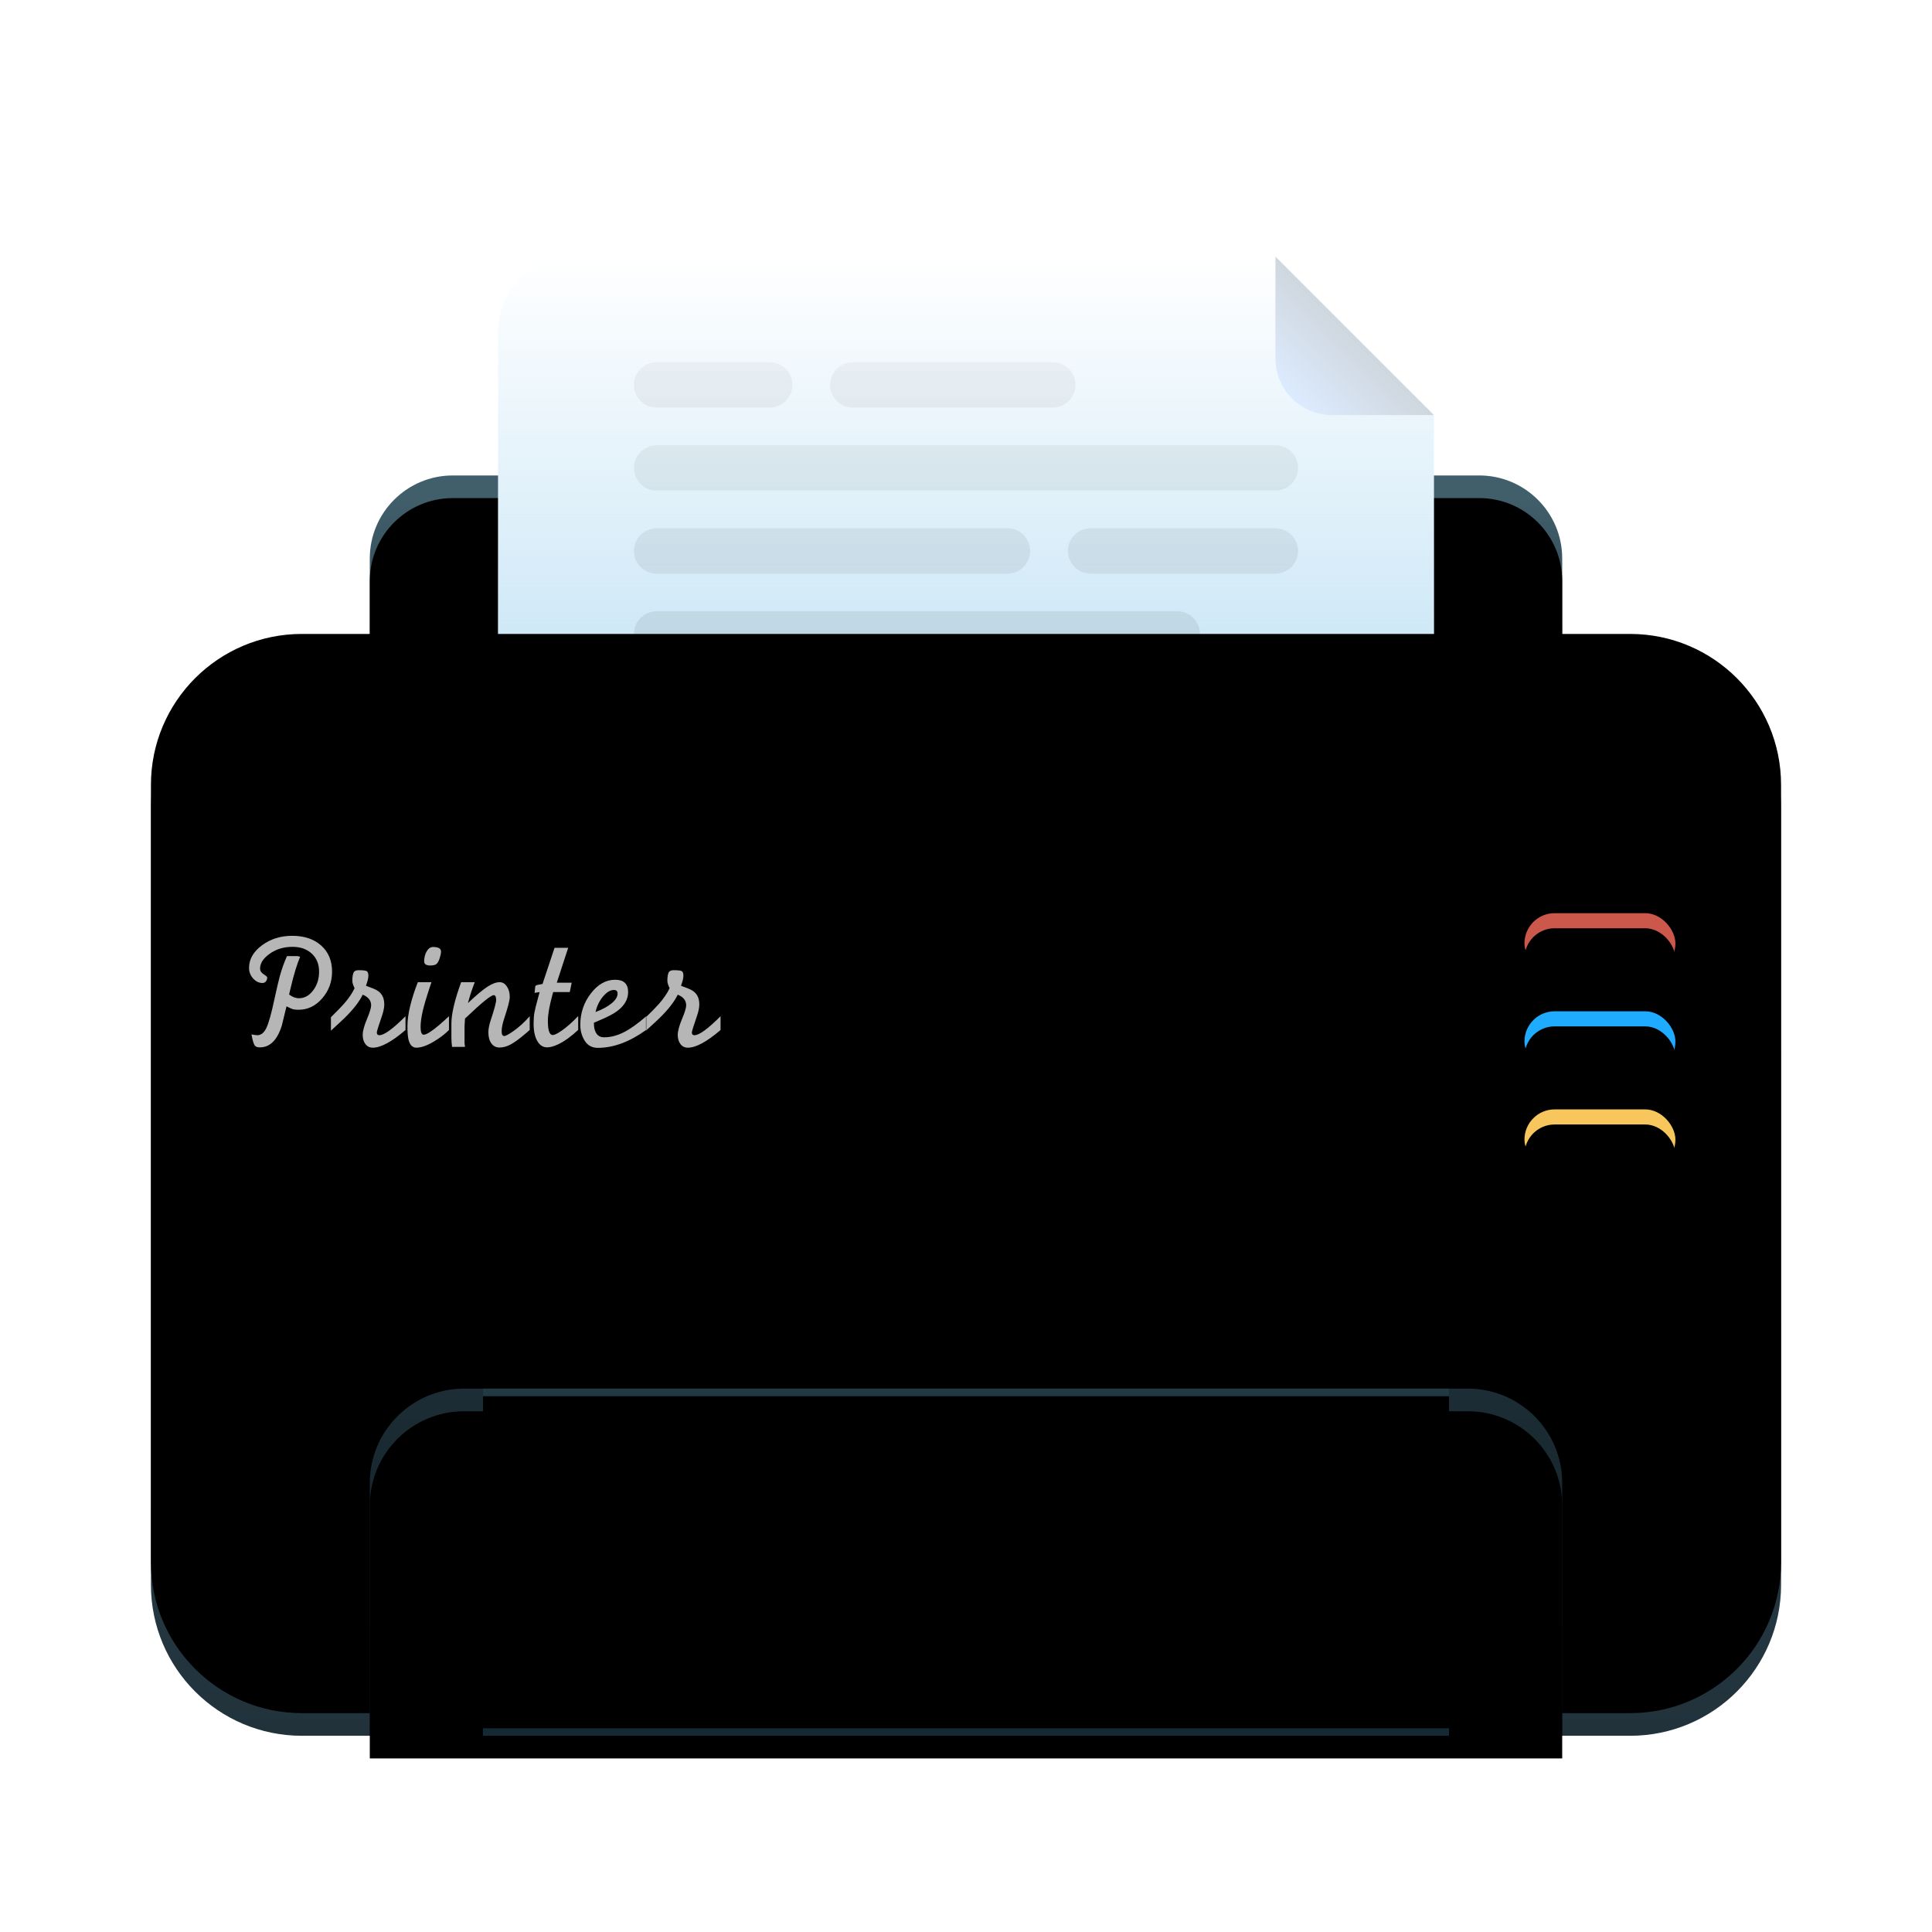 <?xml version="1.0" encoding="UTF-8"?>
<svg width="256px" height="256px" viewBox="0 0 256 256" version="1.1" xmlns="http://www.w3.org/2000/svg" xmlns:xlink="http://www.w3.org/1999/xlink">
    <title>apps/256/dde-printer</title>
    <defs>
        <filter x="-7.9%" y="-6.6%" width="115.7%" height="117.3%" filterUnits="objectBoundingBox" id="filter-1">
            <feOffset dx="0" dy="4" in="SourceAlpha" result="shadowOffsetOuter1"></feOffset>
            <feGaussianBlur stdDeviation="5" in="shadowOffsetOuter1" result="shadowBlurOuter1"></feGaussianBlur>
            <feColorMatrix values="0 0 0 0 0   0 0 0 0 0   0 0 0 0 0  0 0 0 0.2 0" type="matrix" in="shadowBlurOuter1" result="shadowMatrixOuter1"></feColorMatrix>
            <feMerge>
                <feMergeNode in="shadowMatrixOuter1"></feMergeNode>
                <feMergeNode in="SourceGraphic"></feMergeNode>
            </feMerge>
        </filter>
        <linearGradient x1="50%" y1="7.227%" x2="50%" y2="60.079%" id="linearGradient-2">
            <stop stop-color="#415E6B" offset="0%"></stop>
            <stop stop-color="#314956" offset="100%"></stop>
        </linearGradient>
        <path d="M40,29 L176,29 C182.075,29 187,33.925 187,40 L187,62 C187,64.761 184.761,67 182,67 L34,67 C31.239,67 29,64.761 29,62 L29,40 C29,33.925 33.925,29 40,29 Z" id="path-3"></path>
        <filter x="-0.9%" y="-3.9%" width="101.9%" height="107.9%" filterUnits="objectBoundingBox" id="filter-4">
            <feOffset dx="0" dy="3" in="SourceAlpha" result="shadowOffsetInner1"></feOffset>
            <feComposite in="shadowOffsetInner1" in2="SourceAlpha" operator="arithmetic" k2="-1" k3="1" result="shadowInnerInner1"></feComposite>
            <feColorMatrix values="0 0 0 0 1   0 0 0 0 1   0 0 0 0 1  0 0 0 0.099 0" type="matrix" in="shadowInnerInner1"></feColorMatrix>
        </filter>
        <linearGradient x1="50%" y1="1.396%" x2="50%" y2="100%" id="linearGradient-5">
            <stop stop-color="#FFFFFF" offset="0%"></stop>
            <stop stop-color="#FFFFFF" offset="100%"></stop>
        </linearGradient>
        <linearGradient x1="3.067%" y1="-62.318%" x2="3.067%" y2="100%" id="linearGradient-6">
            <stop stop-color="#AAD7F1" offset="0%"></stop>
            <stop stop-color="#AAD7F1" stop-opacity="0" offset="100%"></stop>
        </linearGradient>
        <path d="M0,0 L124,0 L124,34 L102.832,55 L10,55 C4.477,55 6.76353751e-16,50.523 0,45 L0,0 L0,0 Z" id="path-7"></path>
        <linearGradient x1="13.183%" y1="12.219%" x2="59.206%" y2="57.993%" id="linearGradient-8">
            <stop stop-color="#DCEAFD" offset="0%"></stop>
            <stop stop-color="#CCD2D7" offset="100%"></stop>
        </linearGradient>
        <linearGradient x1="50%" y1="0%" x2="50%" y2="100%" id="linearGradient-9">
            <stop stop-color="#000000" stop-opacity="0.08" offset="0%"></stop>
            <stop stop-color="#000000" stop-opacity="0.04" offset="100%"></stop>
        </linearGradient>
        <linearGradient x1="50%" y1="0%" x2="50%" y2="100%" id="linearGradient-10">
            <stop stop-color="#4C6775" offset="0%"></stop>
            <stop stop-color="#597888" offset="12.586%"></stop>
            <stop stop-color="#38505B" offset="13.329%"></stop>
            <stop stop-color="#324A56" offset="32.556%"></stop>
            <stop stop-color="#21323B" offset="100%"></stop>
        </linearGradient>
        <path d="M20,53 L196,53 C207.046,53 216,61.954 216,73 L216,176 C216,187.046 207.046,196 196,196 L20,196 C8.954,196 1.3527075e-15,187.046 0,176 L0,73 C-1.3527075e-15,61.954 8.954,53 20,53 Z" id="path-11"></path>
        <filter x="-0.7%" y="-1.0%" width="101.4%" height="102.1%" filterUnits="objectBoundingBox" id="filter-12">
            <feOffset dx="0" dy="-3" in="SourceAlpha" result="shadowOffsetInner1"></feOffset>
            <feComposite in="shadowOffsetInner1" in2="SourceAlpha" operator="arithmetic" k2="-1" k3="1" result="shadowInnerInner1"></feComposite>
            <feColorMatrix values="0 0 0 0 0   0 0 0 0 0   0 0 0 0 0  0 0 0 0.25 0" type="matrix" in="shadowInnerInner1"></feColorMatrix>
        </filter>
        <linearGradient x1="50%" y1="0%" x2="50%" y2="100%" id="linearGradient-13">
            <stop stop-color="#1C2D35" offset="0%"></stop>
            <stop stop-color="#101C22" offset="100%"></stop>
        </linearGradient>
        <path d="M41.5,150 L174.5,150 C181.404,150 187,155.596 187,162.5 L187,196 L187,196 L29,196 L29,162.5 C29,155.596 34.596,150 41.5,150 Z" id="path-14"></path>
        <filter x="-0.9%" y="-3.3%" width="101.9%" height="106.5%" filterUnits="objectBoundingBox" id="filter-15">
            <feOffset dx="0" dy="3" in="SourceAlpha" result="shadowOffsetInner1"></feOffset>
            <feComposite in="shadowOffsetInner1" in2="SourceAlpha" operator="arithmetic" k2="-1" k3="1" result="shadowInnerInner1"></feComposite>
            <feColorMatrix values="0 0 0 0 0   0 0 0 0 0   0 0 0 0 0  0 0 0 0.2 0" type="matrix" in="shadowInnerInner1"></feColorMatrix>
        </filter>
        <linearGradient x1="50%" y1="0%" x2="50%" y2="100%" id="linearGradient-16">
            <stop stop-color="#213A44" offset="0%"></stop>
            <stop stop-color="#162C36" offset="100%"></stop>
        </linearGradient>
        <path d="M44,150 L172,150 L172,159 C172,160.657 170.657,162 169,162 L47,162 C45.343,162 44,160.657 44,159 L44,150 L44,150 Z" id="path-17"></path>
        <filter x="-1.2%" y="-12.5%" width="102.3%" height="125.0%" filterUnits="objectBoundingBox" id="filter-18">
            <feOffset dx="0" dy="3" in="SourceAlpha" result="shadowOffsetInner1"></feOffset>
            <feComposite in="shadowOffsetInner1" in2="SourceAlpha" operator="arithmetic" k2="-1" k3="1" result="shadowInnerInner1"></feComposite>
            <feColorMatrix values="0 0 0 0 0   0 0 0 0 0   0 0 0 0 0  0 0 0 0.132 0" type="matrix" in="shadowInnerInner1" result="shadowMatrixInner1"></feColorMatrix>
            <feOffset dx="0" dy="-2" in="SourceAlpha" result="shadowOffsetInner2"></feOffset>
            <feComposite in="shadowOffsetInner2" in2="SourceAlpha" operator="arithmetic" k2="-1" k3="1" result="shadowInnerInner2"></feComposite>
            <feColorMatrix values="0 0 0 0 1   0 0 0 0 1   0 0 0 0 1  0 0 0 0.033 0" type="matrix" in="shadowInnerInner2" result="shadowMatrixInner2"></feColorMatrix>
            <feMerge>
                <feMergeNode in="shadowMatrixInner1"></feMergeNode>
                <feMergeNode in="shadowMatrixInner2"></feMergeNode>
            </feMerge>
        </filter>
        <linearGradient x1="50%" y1="0%" x2="50%" y2="100%" id="linearGradient-19">
            <stop stop-color="#172D38" offset="0%"></stop>
            <stop stop-color="#142934" offset="100%"></stop>
        </linearGradient>
        <path d="M47,184 L169,184 C170.657,184 172,185.343 172,187 L172,196 L172,196 L44,196 L44,187 C44,185.343 45.343,184 47,184 Z" id="path-20"></path>
        <filter x="-1.2%" y="-12.5%" width="102.3%" height="125.0%" filterUnits="objectBoundingBox" id="filter-21">
            <feOffset dx="0" dy="2" in="SourceAlpha" result="shadowOffsetInner1"></feOffset>
            <feComposite in="shadowOffsetInner1" in2="SourceAlpha" operator="arithmetic" k2="-1" k3="1" result="shadowInnerInner1"></feComposite>
            <feColorMatrix values="0 0 0 0 1   0 0 0 0 1   0 0 0 0 1  0 0 0 0.05 0" type="matrix" in="shadowInnerInner1" result="shadowMatrixInner1"></feColorMatrix>
            <feOffset dx="0" dy="-3" in="SourceAlpha" result="shadowOffsetInner2"></feOffset>
            <feComposite in="shadowOffsetInner2" in2="SourceAlpha" operator="arithmetic" k2="-1" k3="1" result="shadowInnerInner2"></feComposite>
            <feColorMatrix values="0 0 0 0 0   0 0 0 0 0   0 0 0 0 0  0 0 0 0.1 0" type="matrix" in="shadowInnerInner2" result="shadowMatrixInner2"></feColorMatrix>
            <feMerge>
                <feMergeNode in="shadowMatrixInner1"></feMergeNode>
                <feMergeNode in="shadowMatrixInner2"></feMergeNode>
            </feMerge>
        </filter>
        <rect id="path-22" x="0" y="0" width="20" height="8" rx="4"></rect>
        <filter x="-20.0%" y="-25.0%" width="140.0%" height="200.0%" filterUnits="objectBoundingBox" id="filter-23">
            <feOffset dx="0" dy="2" in="SourceAlpha" result="shadowOffsetOuter1"></feOffset>
            <feGaussianBlur stdDeviation="1" in="shadowOffsetOuter1" result="shadowBlurOuter1"></feGaussianBlur>
            <feColorMatrix values="0 0 0 0 0   0 0 0 0 0   0 0 0 0 0  0 0 0 0.18 0" type="matrix" in="shadowBlurOuter1"></feColorMatrix>
        </filter>
        <filter x="-15.0%" y="-12.5%" width="130.0%" height="175.0%" filterUnits="objectBoundingBox" id="filter-24">
            <feOffset dx="0" dy="2" in="SourceAlpha" result="shadowOffsetInner1"></feOffset>
            <feComposite in="shadowOffsetInner1" in2="SourceAlpha" operator="arithmetic" k2="-1" k3="1" result="shadowInnerInner1"></feComposite>
            <feColorMatrix values="0 0 0 0 1   0 0 0 0 1   0 0 0 0 1  0 0 0 0.15 0" type="matrix" in="shadowInnerInner1"></feColorMatrix>
        </filter>
        <rect id="path-25" x="0" y="13" width="20" height="8" rx="4"></rect>
        <filter x="-20.0%" y="-25.0%" width="140.0%" height="200.0%" filterUnits="objectBoundingBox" id="filter-26">
            <feOffset dx="0" dy="2" in="SourceAlpha" result="shadowOffsetOuter1"></feOffset>
            <feGaussianBlur stdDeviation="1" in="shadowOffsetOuter1" result="shadowBlurOuter1"></feGaussianBlur>
            <feColorMatrix values="0 0 0 0 0   0 0 0 0 0   0 0 0 0 0  0 0 0 0.18 0" type="matrix" in="shadowBlurOuter1"></feColorMatrix>
        </filter>
        <filter x="-15.0%" y="-12.5%" width="130.0%" height="175.0%" filterUnits="objectBoundingBox" id="filter-27">
            <feOffset dx="0" dy="2" in="SourceAlpha" result="shadowOffsetInner1"></feOffset>
            <feComposite in="shadowOffsetInner1" in2="SourceAlpha" operator="arithmetic" k2="-1" k3="1" result="shadowInnerInner1"></feComposite>
            <feColorMatrix values="0 0 0 0 1   0 0 0 0 1   0 0 0 0 1  0 0 0 0.2 0" type="matrix" in="shadowInnerInner1"></feColorMatrix>
        </filter>
        <rect id="path-28" x="0" y="26" width="20" height="8" rx="4"></rect>
        <filter x="-20.0%" y="-25.0%" width="140.0%" height="200.0%" filterUnits="objectBoundingBox" id="filter-29">
            <feOffset dx="0" dy="2" in="SourceAlpha" result="shadowOffsetOuter1"></feOffset>
            <feGaussianBlur stdDeviation="1" in="shadowOffsetOuter1" result="shadowBlurOuter1"></feGaussianBlur>
            <feColorMatrix values="0 0 0 0 0   0 0 0 0 0   0 0 0 0 0  0 0 0 0.18 0" type="matrix" in="shadowBlurOuter1"></feColorMatrix>
        </filter>
        <filter x="-15.0%" y="-12.5%" width="130.0%" height="175.0%" filterUnits="objectBoundingBox" id="filter-30">
            <feOffset dx="0" dy="2" in="SourceAlpha" result="shadowOffsetInner1"></feOffset>
            <feComposite in="shadowOffsetInner1" in2="SourceAlpha" operator="arithmetic" k2="-1" k3="1" result="shadowInnerInner1"></feComposite>
            <feColorMatrix values="0 0 0 0 1   0 0 0 0 1   0 0 0 0 1  0 0 0 0.35 0" type="matrix" in="shadowInnerInner1"></feColorMatrix>
        </filter>
    </defs>
    <g id="apps/256/dde-printer" stroke="none" stroke-width="1" fill="none" fill-rule="evenodd">
        <g id="编组-3" filter="url(#filter-1)" transform="translate(20, 30)">
            <g id="矩形备份-2">
                <use fill="url(#linearGradient-2)" fill-rule="evenodd" xlink:href="#path-3"></use>
                <use fill="black" fill-opacity="1" filter="url(#filter-4)" xlink:href="#path-3"></use>
            </g>
            <g id="编组" transform="translate(108, 27.5) scale(1, -1) translate(-108, -27.5)translate(46, 0)">
                <g id="编组-4" transform="translate(100, 34)"></g>
                <g id="矩形备份-4">
                    <use fill="url(#linearGradient-5)" xlink:href="#path-7"></use>
                    <use fill="url(#linearGradient-6)" xlink:href="#path-7"></use>
                </g>
                <path d="M103,41.5 L103,55 L103,55 L124,34 L110.5,34 C106.358,34 103,37.358 103,41.5 Z" id="路径-7" fill="url(#linearGradient-8)"></path>
                <path d="M21,2 L90,2 C91.657,2 93,3.343 93,5 C93,6.657 91.657,8 90,8 L21,8 C19.343,8 18,6.657 18,5 C18,3.343 19.343,2 21,2 Z M21,13 L67.5,13 C69.157,13 70.5,14.343 70.5,16 C70.5,17.657 69.157,19 67.5,19 L21,19 C19.343,19 18,17.657 18,16 C18,14.343 19.343,13 21,13 Z M78.5,13 L103,13 C104.657,13 106,14.343 106,16 C106,17.657 104.657,19 103,19 L78.5,19 C76.843,19 75.5,17.657 75.5,16 C75.5,14.343 76.843,13 78.5,13 Z M21,24 L103,24 C104.657,24 106,25.343 106,27 C106,28.657 104.657,30 103,30 L21,30 C19.343,30 18,28.657 18,27 C18,25.343 19.343,24 21,24 Z M21,35 L36,35 C37.657,35 39,36.343 39,38 C39,39.657 37.657,41 36,41 L21,41 C19.343,41 18,39.657 18,38 C18,36.343 19.343,35 21,35 Z M47,35 L73.5,35 C75.157,35 76.5,36.343 76.5,38 C76.5,39.657 75.157,41 73.5,41 L47,41 C45.343,41 44,39.657 44,38 C44,36.343 45.343,35 47,35 Z" id="形状结合" fill="url(#linearGradient-9)"></path>
            </g>
            <g id="矩形备份">
                <use fill="url(#linearGradient-10)" fill-rule="evenodd" xlink:href="#path-11"></use>
                <use fill="black" fill-opacity="1" filter="url(#filter-12)" xlink:href="#path-11"></use>
            </g>
            <path d="M18.436,97.219 L18.307,97.777 C18.736,98.107 19.173,98.271 19.617,98.271 C20.348,98.271 20.974,97.924 21.497,97.229 C22.02,96.535 22.281,95.708 22.281,94.748 C22.281,93.76 21.959,92.965 21.314,92.363 C20.67,91.762 19.818,91.461 18.758,91.461 C17.569,91.461 16.538,91.783 15.664,92.428 C14.862,93.015 14.461,93.652 14.461,94.34 C14.461,94.641 14.618,94.891 14.934,95.092 C15.249,95.292 15.406,95.436 15.406,95.521 C15.406,95.722 15.349,95.894 15.234,96.037 C15.12,96.18 14.969,96.252 14.783,96.252 C14.311,96.252 13.895,96.051 13.537,95.65 C13.179,95.249 13,94.784 13,94.254 C13,93.108 13.566,92.113 14.697,91.268 C15.829,90.423 17.168,90 18.715,90 C20.319,90 21.601,90.43 22.561,91.289 C23.52,92.148 24,93.301 24,94.748 C24,96.109 23.563,97.29 22.689,98.293 C21.816,99.296 20.777,99.797 19.574,99.797 C19.23,99.797 18.983,99.775 18.833,99.732 C18.683,99.689 18.393,99.561 17.963,99.346 C17.748,100.205 17.54,101.057 17.34,101.902 C16.738,103.822 15.771,104.781 14.439,104.781 C14.124,104.781 13.906,104.71 13.784,104.566 C13.662,104.423 13.544,104.101 13.43,103.6 L13.322,103.062 C13.68,103.134 13.938,103.17 14.096,103.17 C14.597,103.17 15.002,102.839 15.31,102.178 C15.618,101.516 15.965,100.272 16.352,98.445 C16.652,97.065 16.889,96.051 17.061,95.404 C17.333,94.411 17.655,93.505 18.027,92.686 L19.424,92.686 C19.567,92.729 19.682,92.757 19.768,92.771 C19.567,93.258 19.367,93.821 19.166,94.458 C18.965,95.095 18.722,96.016 18.436,97.219 Z M23.85,102.568 L23.85,100.785 C24.652,99.997 25.217,99.417 25.547,99.045 C26.191,98.314 26.671,97.613 26.986,96.939 C26.786,96.538 26.686,96.216 26.686,95.973 C26.686,95.529 26.732,95.181 26.825,94.931 C26.918,94.68 27.144,94.555 27.502,94.555 C28.089,94.555 28.454,94.598 28.598,94.684 C28.741,94.77 28.812,94.97 28.812,95.285 C28.812,95.6 28.705,96.044 28.49,96.617 C29.221,96.875 29.715,97.083 29.973,97.24 C30.603,97.613 30.918,98.229 30.918,99.088 C30.918,99.503 30.818,100.005 30.617,100.592 C30.159,101.924 29.93,102.661 29.93,102.805 C29.93,103.048 30.044,103.17 30.273,103.17 C30.904,103.17 32.057,102.332 33.732,100.656 L33.732,102.482 C31.913,104.044 30.467,104.824 29.393,104.824 C28.992,104.824 28.669,104.667 28.426,104.352 C28.182,104.036 28.061,103.628 28.061,103.127 C28.061,102.626 28.247,101.931 28.619,101.043 C28.992,100.155 29.178,99.546 29.178,99.217 C29.178,98.572 28.805,98.1 28.061,97.799 C27.602,98.744 26.793,99.783 25.633,100.914 C25.246,101.286 24.652,101.838 23.85,102.568 Z M39.49,100.656 L39.49,102.482 C38.932,103.041 38.266,103.549 37.492,104.008 C36.576,104.552 35.802,104.824 35.172,104.824 C34.642,104.824 34.291,104.452 34.119,103.707 C34.033,103.335 33.99,102.747 33.99,101.945 C33.99,101.172 34.112,100.284 34.355,99.281 C34.599,98.279 34.936,97.233 35.365,96.145 L37.17,96.145 L36.955,96.789 C36.511,98.121 36.196,99.188 36.01,99.99 C35.824,100.792 35.73,101.487 35.73,102.074 C35.73,102.762 35.867,103.105 36.139,103.105 C36.497,103.105 37.184,102.676 38.201,101.816 C38.631,101.444 39.061,101.057 39.49,100.656 Z M37.385,91.482 C38.087,91.482 38.438,91.683 38.438,92.084 C38.438,92.313 38.38,92.603 38.266,92.954 C38.151,93.305 38.019,93.556 37.868,93.706 C37.718,93.856 37.435,93.932 37.02,93.932 C36.475,93.932 36.203,93.753 36.203,93.395 C36.203,92.893 36.314,92.449 36.536,92.062 C36.758,91.676 37.041,91.482 37.385,91.482 Z M41.105,96.145 L42.906,96.145 C42.706,96.674 42.537,97.147 42.401,97.562 C42.265,97.978 42.133,98.429 42.004,98.916 C43.092,97.885 43.948,97.165 44.571,96.757 C45.194,96.349 45.742,96.145 46.215,96.145 C46.587,96.145 46.902,96.331 47.16,96.703 C47.418,97.076 47.547,97.541 47.547,98.1 C47.547,98.529 47.303,99.475 46.816,100.936 C46.587,101.623 46.473,102.196 46.473,102.654 C46.473,103.07 46.587,103.277 46.816,103.277 C47.003,103.277 47.404,103.063 48.02,102.633 C48.793,102.089 49.516,101.43 50.189,100.656 L50.189,102.482 L49.738,102.869 C48.908,103.585 48.231,104.087 47.708,104.373 C47.185,104.66 46.68,104.803 46.193,104.803 C45.735,104.803 45.373,104.62 45.108,104.255 C44.843,103.89 44.711,103.399 44.711,102.783 C44.711,102.339 44.818,101.795 45.033,101.15 C45.506,99.718 45.742,98.837 45.742,98.508 C45.742,98.078 45.635,97.863 45.42,97.863 C45.062,97.863 43.873,98.823 41.854,100.742 L41.617,100.957 C41.603,101.186 41.589,101.412 41.574,101.634 C41.56,101.856 41.553,102.003 41.553,102.074 L41.553,104.223 L41.617,104.717 L39.898,104.717 C39.841,104.273 39.812,103.865 39.812,103.492 L39.812,101.645 C39.812,100.341 40.243,98.508 41.105,96.145 Z M51.887,96.381 L53.479,91.59 L55.287,91.592 L53.775,96.215 L55.754,96.209 L55.496,97.455 L53.305,97.455 L53.197,97.823 C52.997,98.559 52.846,99.212 52.746,99.782 C52.646,100.352 52.596,100.854 52.596,101.287 C52.596,102.528 52.811,103.148 53.24,103.148 C53.469,103.148 53.856,102.961 54.4,102.585 C55.074,102.123 55.811,101.473 56.613,100.635 L56.613,102.47 C55.668,103.349 54.787,103.982 53.971,104.371 C53.398,104.645 52.904,104.781 52.488,104.781 C51.944,104.781 51.511,104.497 51.188,103.928 C50.866,103.358 50.705,102.606 50.705,101.669 C50.705,101.079 50.741,100.581 50.812,100.178 C50.884,99.775 51.056,99.083 51.328,98.103 L51.5,97.455 L50.834,97.562 L50.92,96.732 C50.934,96.622 51.038,96.546 51.231,96.505 C51.425,96.464 51.643,96.422 51.887,96.381 Z M65.637,100.656 L65.637,102.461 C63.431,104.051 61.29,104.846 59.213,104.846 C58.454,104.846 57.877,104.534 57.483,103.911 C57.09,103.288 56.893,102.583 56.893,101.795 C56.893,100.234 57.358,98.848 58.289,97.638 C59.22,96.427 60.294,95.822 61.512,95.822 C62.658,95.822 63.23,96.367 63.23,97.455 C63.23,98.429 62.729,99.281 61.727,100.012 C61.197,100.398 60.337,100.835 59.148,101.322 L58.697,101.516 L58.697,101.602 C58.697,102.089 58.776,102.482 58.934,102.783 C59.163,103.227 59.528,103.449 60.029,103.449 C60.889,103.449 61.755,103.231 62.629,102.794 C63.503,102.357 64.505,101.645 65.637,100.656 Z M58.912,100.098 C59.8,99.768 60.509,99.385 61.039,98.948 C61.569,98.511 61.834,98.078 61.834,97.648 C61.834,97.333 61.669,97.176 61.34,97.176 C60.867,97.176 60.387,97.466 59.9,98.046 C59.413,98.626 59.084,99.31 58.912,100.098 Z M65.594,102.568 L65.594,100.785 C66.396,99.997 66.962,99.417 67.291,99.045 C67.936,98.314 68.415,97.613 68.73,96.939 C68.53,96.538 68.43,96.216 68.43,95.973 C68.43,95.529 68.476,95.181 68.569,94.931 C68.662,94.68 68.888,94.555 69.246,94.555 C69.833,94.555 70.199,94.598 70.342,94.684 C70.485,94.77 70.557,94.97 70.557,95.285 C70.557,95.6 70.449,96.044 70.234,96.617 C70.965,96.875 71.459,97.083 71.717,97.24 C72.347,97.613 72.662,98.229 72.662,99.088 C72.662,99.503 72.562,100.005 72.361,100.592 C71.903,101.924 71.674,102.661 71.674,102.805 C71.674,103.048 71.788,103.17 72.018,103.17 C72.648,103.17 73.801,102.332 75.477,100.656 L75.477,102.482 C73.658,104.044 72.211,104.824 71.137,104.824 C70.736,104.824 70.413,104.667 70.17,104.352 C69.926,104.036 69.805,103.628 69.805,103.127 C69.805,102.626 69.991,101.931 70.363,101.043 C70.736,100.155 70.922,99.546 70.922,99.217 C70.922,98.572 70.549,98.1 69.805,97.799 C69.346,98.744 68.537,99.783 67.377,100.914 C66.99,101.286 66.396,101.838 65.594,102.568 Z" id="Printer" fill="#B6B6B6"></path>
            <g id="矩形">
                <use fill="url(#linearGradient-13)" fill-rule="evenodd" xlink:href="#path-14"></use>
                <use fill="black" fill-opacity="1" filter="url(#filter-15)" xlink:href="#path-14"></use>
            </g>
            <g id="矩形">
                <use fill="url(#linearGradient-16)" fill-rule="evenodd" xlink:href="#path-17"></use>
                <use fill="black" fill-opacity="1" filter="url(#filter-18)" xlink:href="#path-17"></use>
            </g>
            <g id="矩形备份-4">
                <use fill="url(#linearGradient-19)" fill-rule="evenodd" xlink:href="#path-20"></use>
                <use fill="black" fill-opacity="1" filter="url(#filter-21)" xlink:href="#path-20"></use>
            </g>
            <g id="编组-2" transform="translate(182, 87)">
                <g id="矩形">
                    <use fill="black" fill-opacity="1" filter="url(#filter-23)" xlink:href="#path-22"></use>
                    <use fill="#CC584C" fill-rule="evenodd" xlink:href="#path-22"></use>
                    <use fill="black" fill-opacity="1" filter="url(#filter-24)" xlink:href="#path-22"></use>
                </g>
                <g id="矩形备份-2">
                    <use fill="black" fill-opacity="1" filter="url(#filter-26)" xlink:href="#path-25"></use>
                    <use fill="#1FABFF" fill-rule="evenodd" xlink:href="#path-25"></use>
                    <use fill="black" fill-opacity="1" filter="url(#filter-27)" xlink:href="#path-25"></use>
                </g>
                <g id="矩形备份-3">
                    <use fill="black" fill-opacity="1" filter="url(#filter-29)" xlink:href="#path-28"></use>
                    <use fill="#F7C65C" fill-rule="evenodd" xlink:href="#path-28"></use>
                    <use fill="black" fill-opacity="1" filter="url(#filter-30)" xlink:href="#path-28"></use>
                </g>
            </g>
        </g>
        <g id="Guide/256" transform="translate(8.053, 8)"></g>
    </g>
</svg>
